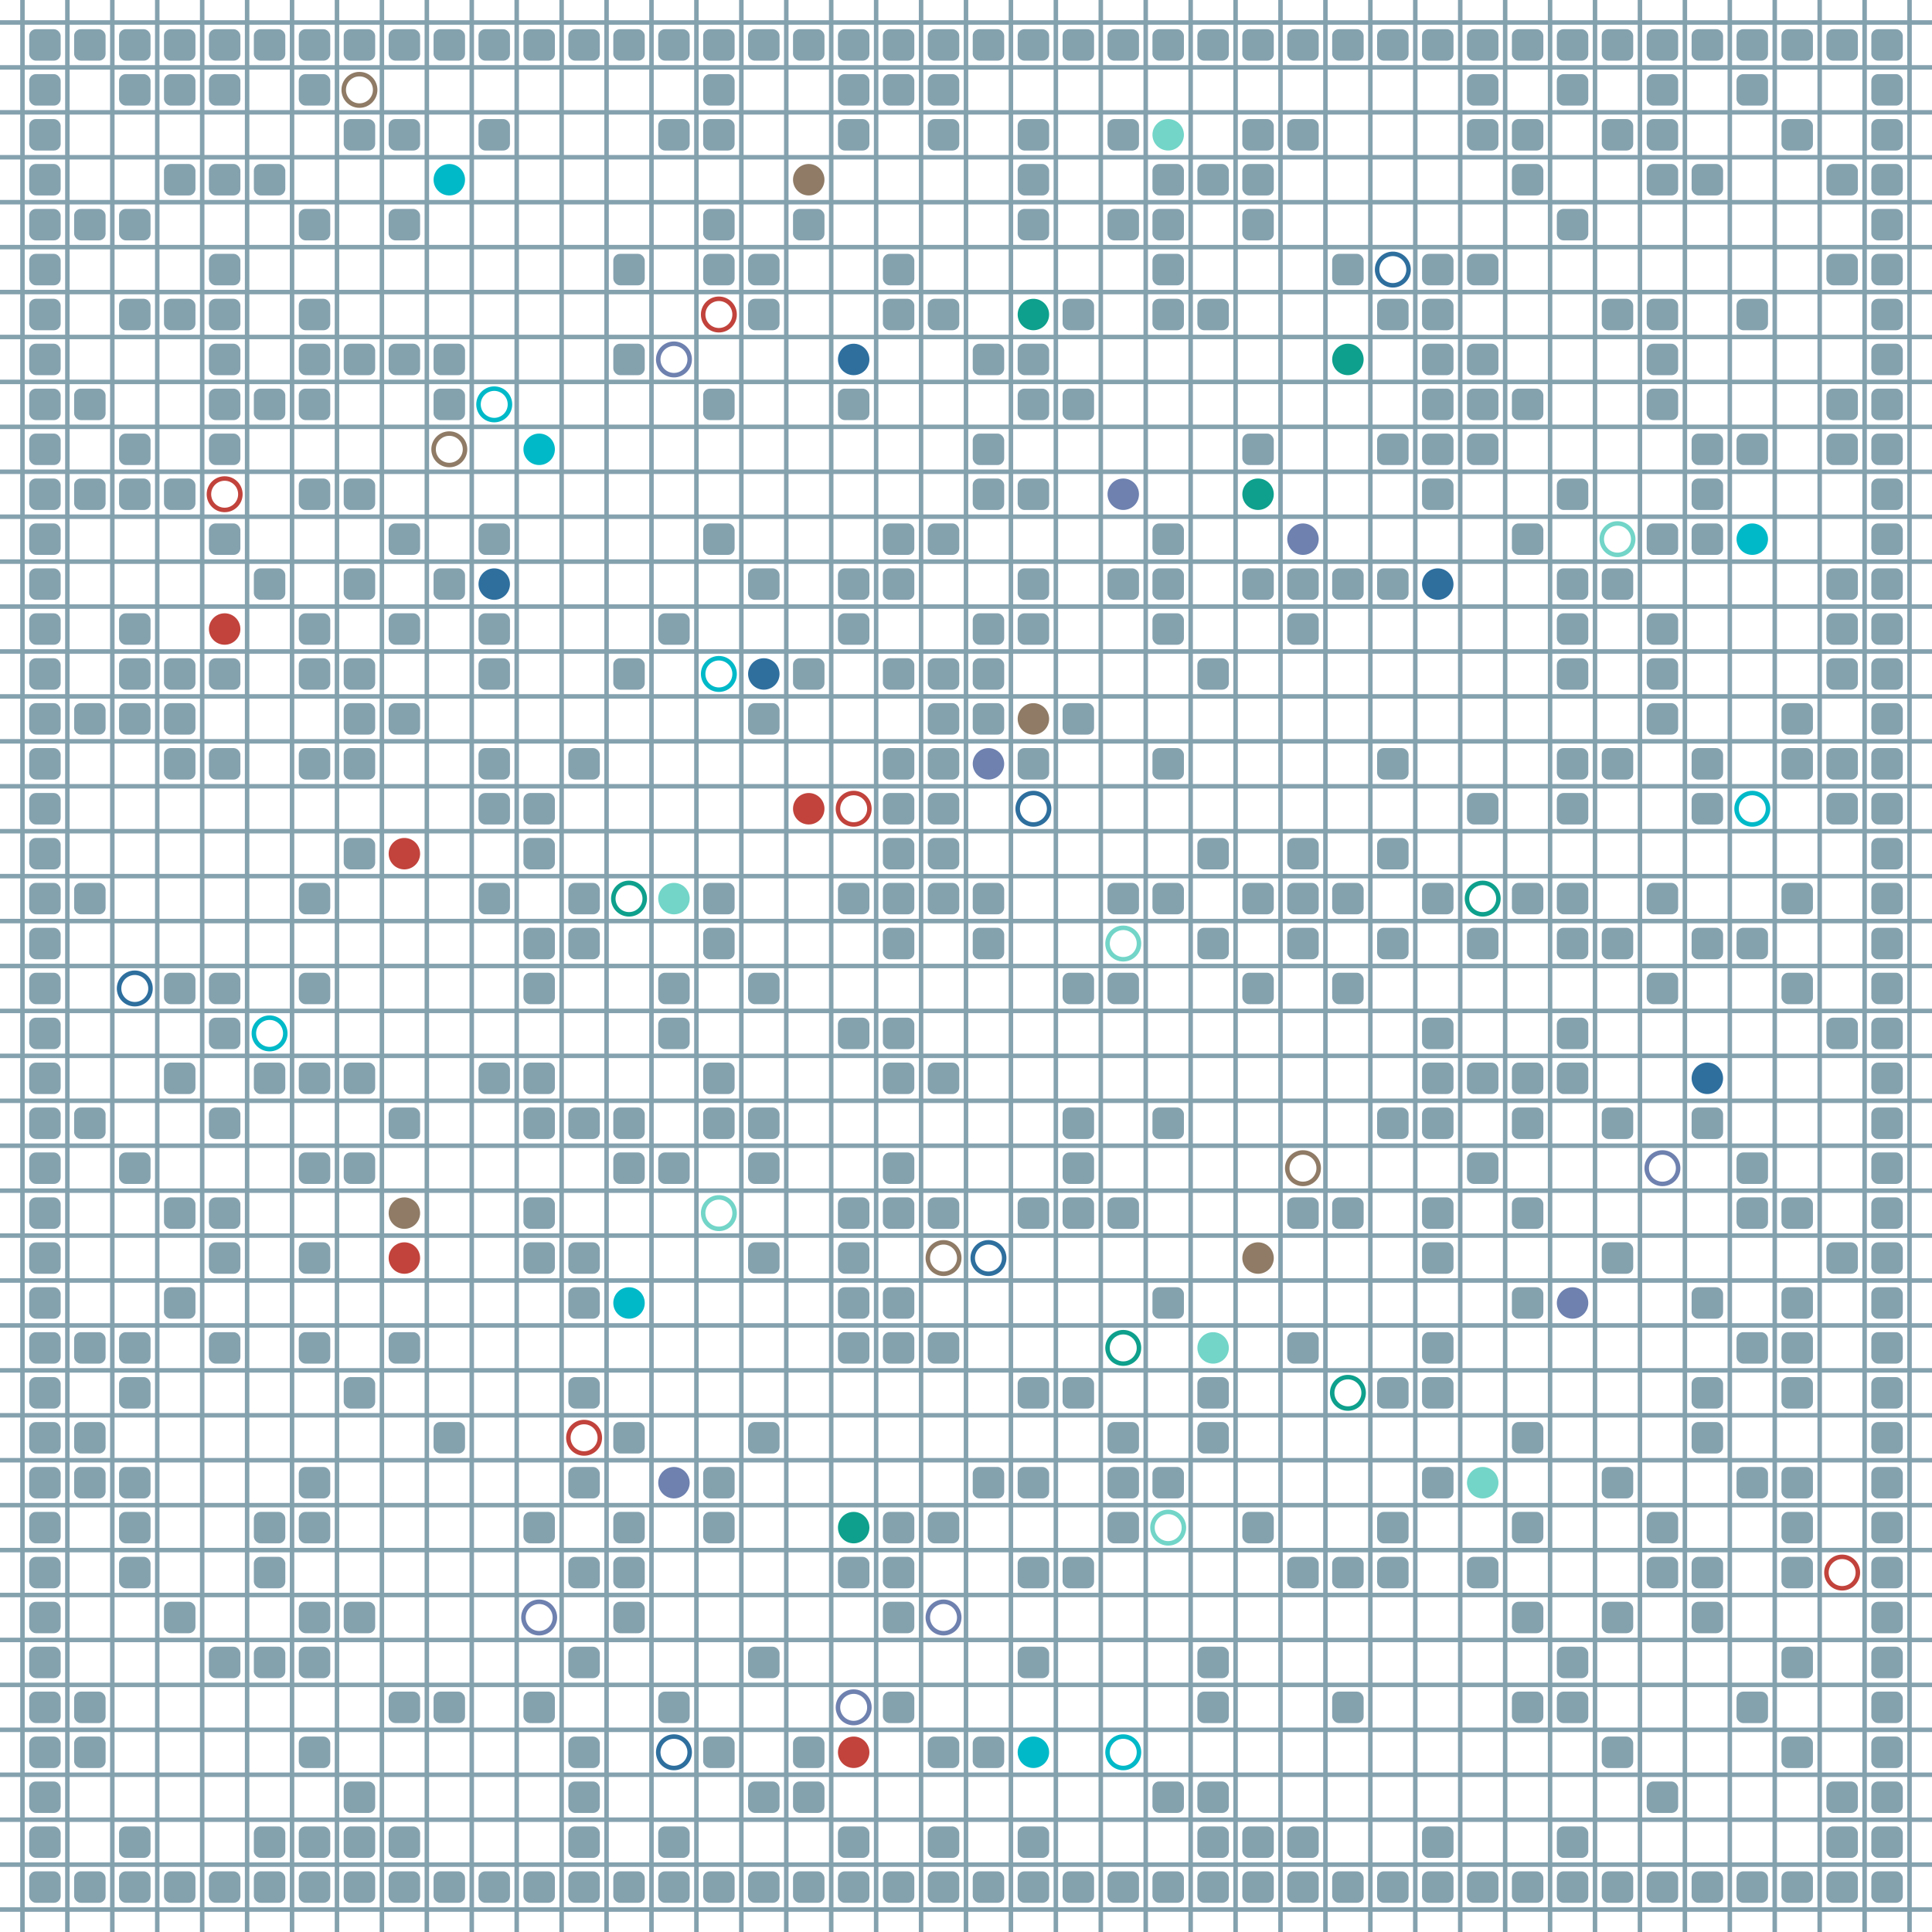 <?xml version="1.0" encoding="UTF-8"?>
        <svg xmlns="http://www.w3.org/2000/svg" xmlns:xlink="http://www.w3.org/1999/xlink"
             width="512" height="512" viewBox="0 -4300 4300 4300">
<defs>

        <rect id="obstacle" width="70" height="70" fill="#84A1AE" rx="15"/>
        <style>
        .line {stroke: #84A1AE; stroke-width: 10;}
        .agent {r: 35;}
        .target {fill: none; stroke-width: 10; r: 35;}
        </style>
        
</defs>

<line class="line" x1="-50.0" x2="-50.0" y1="0" y2="-4300" />
<line class="line" x1="50.0" x2="50.0" y1="0" y2="-4300" />
<line class="line" x1="150.0" x2="150.0" y1="0" y2="-4300" />
<line class="line" x1="250.0" x2="250.0" y1="0" y2="-4300" />
<line class="line" x1="350.0" x2="350.0" y1="0" y2="-4300" />
<line class="line" x1="450.0" x2="450.0" y1="0" y2="-4300" />
<line class="line" x1="550.0" x2="550.0" y1="0" y2="-4300" />
<line class="line" x1="650.0" x2="650.0" y1="0" y2="-4300" />
<line class="line" x1="750.0" x2="750.0" y1="0" y2="-4300" />
<line class="line" x1="850.0" x2="850.0" y1="0" y2="-4300" />
<line class="line" x1="950.0" x2="950.0" y1="0" y2="-4300" />
<line class="line" x1="1050.0" x2="1050.0" y1="0" y2="-4300" />
<line class="line" x1="1150.0" x2="1150.0" y1="0" y2="-4300" />
<line class="line" x1="1250.0" x2="1250.0" y1="0" y2="-4300" />
<line class="line" x1="1350.0" x2="1350.0" y1="0" y2="-4300" />
<line class="line" x1="1450.0" x2="1450.0" y1="0" y2="-4300" />
<line class="line" x1="1550.0" x2="1550.0" y1="0" y2="-4300" />
<line class="line" x1="1650.0" x2="1650.0" y1="0" y2="-4300" />
<line class="line" x1="1750.0" x2="1750.0" y1="0" y2="-4300" />
<line class="line" x1="1850.0" x2="1850.0" y1="0" y2="-4300" />
<line class="line" x1="1950.0" x2="1950.0" y1="0" y2="-4300" />
<line class="line" x1="2050.0" x2="2050.0" y1="0" y2="-4300" />
<line class="line" x1="2150.0" x2="2150.0" y1="0" y2="-4300" />
<line class="line" x1="2250.0" x2="2250.0" y1="0" y2="-4300" />
<line class="line" x1="2350.0" x2="2350.0" y1="0" y2="-4300" />
<line class="line" x1="2450.0" x2="2450.0" y1="0" y2="-4300" />
<line class="line" x1="2550.0" x2="2550.0" y1="0" y2="-4300" />
<line class="line" x1="2650.0" x2="2650.0" y1="0" y2="-4300" />
<line class="line" x1="2750.0" x2="2750.0" y1="0" y2="-4300" />
<line class="line" x1="2850.0" x2="2850.0" y1="0" y2="-4300" />
<line class="line" x1="2950.0" x2="2950.0" y1="0" y2="-4300" />
<line class="line" x1="3050.0" x2="3050.0" y1="0" y2="-4300" />
<line class="line" x1="3150.0" x2="3150.0" y1="0" y2="-4300" />
<line class="line" x1="3250.0" x2="3250.0" y1="0" y2="-4300" />
<line class="line" x1="3350.0" x2="3350.0" y1="0" y2="-4300" />
<line class="line" x1="3450.0" x2="3450.0" y1="0" y2="-4300" />
<line class="line" x1="3550.0" x2="3550.0" y1="0" y2="-4300" />
<line class="line" x1="3650.0" x2="3650.0" y1="0" y2="-4300" />
<line class="line" x1="3750.0" x2="3750.0" y1="0" y2="-4300" />
<line class="line" x1="3850.0" x2="3850.0" y1="0" y2="-4300" />
<line class="line" x1="3950.0" x2="3950.0" y1="0" y2="-4300" />
<line class="line" x1="4050.0" x2="4050.0" y1="0" y2="-4300" />
<line class="line" x1="4150.0" x2="4150.0" y1="0" y2="-4300" />
<line class="line" x1="4250.0" x2="4250.0" y1="0" y2="-4300" />
<line class="line" x1="0" x2="4300" y1="50.0" y2="50.0" />
<line class="line" x1="0" x2="4300" y1="-50.0" y2="-50.0" />
<line class="line" x1="0" x2="4300" y1="-150.0" y2="-150.0" />
<line class="line" x1="0" x2="4300" y1="-250.0" y2="-250.0" />
<line class="line" x1="0" x2="4300" y1="-350.0" y2="-350.0" />
<line class="line" x1="0" x2="4300" y1="-450.0" y2="-450.0" />
<line class="line" x1="0" x2="4300" y1="-550.0" y2="-550.0" />
<line class="line" x1="0" x2="4300" y1="-650.0" y2="-650.0" />
<line class="line" x1="0" x2="4300" y1="-750.0" y2="-750.0" />
<line class="line" x1="0" x2="4300" y1="-850.0" y2="-850.0" />
<line class="line" x1="0" x2="4300" y1="-950.0" y2="-950.0" />
<line class="line" x1="0" x2="4300" y1="-1050.0" y2="-1050.0" />
<line class="line" x1="0" x2="4300" y1="-1150.0" y2="-1150.0" />
<line class="line" x1="0" x2="4300" y1="-1250.0" y2="-1250.0" />
<line class="line" x1="0" x2="4300" y1="-1350.0" y2="-1350.0" />
<line class="line" x1="0" x2="4300" y1="-1450.0" y2="-1450.0" />
<line class="line" x1="0" x2="4300" y1="-1550.0" y2="-1550.0" />
<line class="line" x1="0" x2="4300" y1="-1650.0" y2="-1650.0" />
<line class="line" x1="0" x2="4300" y1="-1750.0" y2="-1750.0" />
<line class="line" x1="0" x2="4300" y1="-1850.0" y2="-1850.0" />
<line class="line" x1="0" x2="4300" y1="-1950.0" y2="-1950.0" />
<line class="line" x1="0" x2="4300" y1="-2050.0" y2="-2050.0" />
<line class="line" x1="0" x2="4300" y1="-2150.0" y2="-2150.0" />
<line class="line" x1="0" x2="4300" y1="-2250.0" y2="-2250.0" />
<line class="line" x1="0" x2="4300" y1="-2350.0" y2="-2350.0" />
<line class="line" x1="0" x2="4300" y1="-2450.0" y2="-2450.0" />
<line class="line" x1="0" x2="4300" y1="-2550.0" y2="-2550.0" />
<line class="line" x1="0" x2="4300" y1="-2650.0" y2="-2650.0" />
<line class="line" x1="0" x2="4300" y1="-2750.0" y2="-2750.0" />
<line class="line" x1="0" x2="4300" y1="-2850.0" y2="-2850.0" />
<line class="line" x1="0" x2="4300" y1="-2950.0" y2="-2950.0" />
<line class="line" x1="0" x2="4300" y1="-3050.0" y2="-3050.0" />
<line class="line" x1="0" x2="4300" y1="-3150.0" y2="-3150.0" />
<line class="line" x1="0" x2="4300" y1="-3250.0" y2="-3250.0" />
<line class="line" x1="0" x2="4300" y1="-3350.0" y2="-3350.0" />
<line class="line" x1="0" x2="4300" y1="-3450.0" y2="-3450.0" />
<line class="line" x1="0" x2="4300" y1="-3550.0" y2="-3550.0" />
<line class="line" x1="0" x2="4300" y1="-3650.0" y2="-3650.0" />
<line class="line" x1="0" x2="4300" y1="-3750.0" y2="-3750.0" />
<line class="line" x1="0" x2="4300" y1="-3850.0" y2="-3850.0" />
<line class="line" x1="0" x2="4300" y1="-3950.0" y2="-3950.0" />
<line class="line" x1="0" x2="4300" y1="-4050.0" y2="-4050.0" />
<line class="line" x1="0" x2="4300" y1="-4150.0" y2="-4150.0" />
<line class="line" x1="0" x2="4300" y1="-4250.0" y2="-4250.0" />
<use href="#obstacle" x="65" y="-135" />
<use href="#obstacle" x="65" y="-235" />
<use href="#obstacle" x="65" y="-335" />
<use href="#obstacle" x="65" y="-435" />
<use href="#obstacle" x="65" y="-535" />
<use href="#obstacle" x="65" y="-635" />
<use href="#obstacle" x="65" y="-735" />
<use href="#obstacle" x="65" y="-835" />
<use href="#obstacle" x="65" y="-935" />
<use href="#obstacle" x="65" y="-1035" />
<use href="#obstacle" x="65" y="-1135" />
<use href="#obstacle" x="65" y="-1235" />
<use href="#obstacle" x="65" y="-1335" />
<use href="#obstacle" x="65" y="-1435" />
<use href="#obstacle" x="65" y="-1535" />
<use href="#obstacle" x="65" y="-1635" />
<use href="#obstacle" x="65" y="-1735" />
<use href="#obstacle" x="65" y="-1835" />
<use href="#obstacle" x="65" y="-1935" />
<use href="#obstacle" x="65" y="-2035" />
<use href="#obstacle" x="65" y="-2135" />
<use href="#obstacle" x="65" y="-2235" />
<use href="#obstacle" x="65" y="-2335" />
<use href="#obstacle" x="65" y="-2435" />
<use href="#obstacle" x="65" y="-2535" />
<use href="#obstacle" x="65" y="-2635" />
<use href="#obstacle" x="65" y="-2735" />
<use href="#obstacle" x="65" y="-2835" />
<use href="#obstacle" x="65" y="-2935" />
<use href="#obstacle" x="65" y="-3035" />
<use href="#obstacle" x="65" y="-3135" />
<use href="#obstacle" x="65" y="-3235" />
<use href="#obstacle" x="65" y="-3335" />
<use href="#obstacle" x="65" y="-3435" />
<use href="#obstacle" x="65" y="-3535" />
<use href="#obstacle" x="65" y="-3635" />
<use href="#obstacle" x="65" y="-3735" />
<use href="#obstacle" x="65" y="-3835" />
<use href="#obstacle" x="65" y="-3935" />
<use href="#obstacle" x="65" y="-4035" />
<use href="#obstacle" x="65" y="-4135" />
<use href="#obstacle" x="65" y="-4235" />
<use href="#obstacle" x="165" y="-135" />
<use href="#obstacle" x="165" y="-435" />
<use href="#obstacle" x="165" y="-535" />
<use href="#obstacle" x="165" y="-1035" />
<use href="#obstacle" x="165" y="-1135" />
<use href="#obstacle" x="165" y="-1335" />
<use href="#obstacle" x="165" y="-1835" />
<use href="#obstacle" x="165" y="-2335" />
<use href="#obstacle" x="165" y="-2735" />
<use href="#obstacle" x="165" y="-3235" />
<use href="#obstacle" x="165" y="-3435" />
<use href="#obstacle" x="165" y="-3835" />
<use href="#obstacle" x="165" y="-4235" />
<use href="#obstacle" x="265" y="-135" />
<use href="#obstacle" x="265" y="-235" />
<use href="#obstacle" x="265" y="-835" />
<use href="#obstacle" x="265" y="-935" />
<use href="#obstacle" x="265" y="-1035" />
<use href="#obstacle" x="265" y="-1235" />
<use href="#obstacle" x="265" y="-1335" />
<use href="#obstacle" x="265" y="-1735" />
<use href="#obstacle" x="265" y="-2735" />
<use href="#obstacle" x="265" y="-2835" />
<use href="#obstacle" x="265" y="-2935" />
<use href="#obstacle" x="265" y="-3235" />
<use href="#obstacle" x="265" y="-3335" />
<use href="#obstacle" x="265" y="-3635" />
<use href="#obstacle" x="265" y="-3835" />
<use href="#obstacle" x="265" y="-4135" />
<use href="#obstacle" x="265" y="-4235" />
<use href="#obstacle" x="365" y="-135" />
<use href="#obstacle" x="365" y="-735" />
<use href="#obstacle" x="365" y="-1435" />
<use href="#obstacle" x="365" y="-1635" />
<use href="#obstacle" x="365" y="-1935" />
<use href="#obstacle" x="365" y="-2135" />
<use href="#obstacle" x="365" y="-2635" />
<use href="#obstacle" x="365" y="-2735" />
<use href="#obstacle" x="365" y="-2835" />
<use href="#obstacle" x="365" y="-3235" />
<use href="#obstacle" x="365" y="-3635" />
<use href="#obstacle" x="365" y="-3935" />
<use href="#obstacle" x="365" y="-4135" />
<use href="#obstacle" x="365" y="-4235" />
<use href="#obstacle" x="465" y="-135" />
<use href="#obstacle" x="465" y="-635" />
<use href="#obstacle" x="465" y="-1335" />
<use href="#obstacle" x="465" y="-1535" />
<use href="#obstacle" x="465" y="-1635" />
<use href="#obstacle" x="465" y="-1835" />
<use href="#obstacle" x="465" y="-2035" />
<use href="#obstacle" x="465" y="-2135" />
<use href="#obstacle" x="465" y="-2635" />
<use href="#obstacle" x="465" y="-2835" />
<use href="#obstacle" x="465" y="-3135" />
<use href="#obstacle" x="465" y="-3335" />
<use href="#obstacle" x="465" y="-3435" />
<use href="#obstacle" x="465" y="-3535" />
<use href="#obstacle" x="465" y="-3635" />
<use href="#obstacle" x="465" y="-3735" />
<use href="#obstacle" x="465" y="-3935" />
<use href="#obstacle" x="465" y="-4135" />
<use href="#obstacle" x="465" y="-4235" />
<use href="#obstacle" x="565" y="-135" />
<use href="#obstacle" x="565" y="-235" />
<use href="#obstacle" x="565" y="-635" />
<use href="#obstacle" x="565" y="-835" />
<use href="#obstacle" x="565" y="-935" />
<use href="#obstacle" x="565" y="-1935" />
<use href="#obstacle" x="565" y="-3035" />
<use href="#obstacle" x="565" y="-3435" />
<use href="#obstacle" x="565" y="-3935" />
<use href="#obstacle" x="565" y="-4235" />
<use href="#obstacle" x="665" y="-135" />
<use href="#obstacle" x="665" y="-235" />
<use href="#obstacle" x="665" y="-435" />
<use href="#obstacle" x="665" y="-635" />
<use href="#obstacle" x="665" y="-735" />
<use href="#obstacle" x="665" y="-935" />
<use href="#obstacle" x="665" y="-1035" />
<use href="#obstacle" x="665" y="-1335" />
<use href="#obstacle" x="665" y="-1535" />
<use href="#obstacle" x="665" y="-1735" />
<use href="#obstacle" x="665" y="-1935" />
<use href="#obstacle" x="665" y="-2135" />
<use href="#obstacle" x="665" y="-2335" />
<use href="#obstacle" x="665" y="-2635" />
<use href="#obstacle" x="665" y="-2835" />
<use href="#obstacle" x="665" y="-2935" />
<use href="#obstacle" x="665" y="-3235" />
<use href="#obstacle" x="665" y="-3435" />
<use href="#obstacle" x="665" y="-3535" />
<use href="#obstacle" x="665" y="-3635" />
<use href="#obstacle" x="665" y="-3835" />
<use href="#obstacle" x="665" y="-4135" />
<use href="#obstacle" x="665" y="-4235" />
<use href="#obstacle" x="765" y="-135" />
<use href="#obstacle" x="765" y="-235" />
<use href="#obstacle" x="765" y="-335" />
<use href="#obstacle" x="765" y="-735" />
<use href="#obstacle" x="765" y="-1235" />
<use href="#obstacle" x="765" y="-1735" />
<use href="#obstacle" x="765" y="-1935" />
<use href="#obstacle" x="765" y="-2435" />
<use href="#obstacle" x="765" y="-2635" />
<use href="#obstacle" x="765" y="-2735" />
<use href="#obstacle" x="765" y="-2835" />
<use href="#obstacle" x="765" y="-3035" />
<use href="#obstacle" x="765" y="-3235" />
<use href="#obstacle" x="765" y="-3535" />
<use href="#obstacle" x="765" y="-4035" />
<use href="#obstacle" x="765" y="-4235" />
<use href="#obstacle" x="865" y="-135" />
<use href="#obstacle" x="865" y="-235" />
<use href="#obstacle" x="865" y="-535" />
<use href="#obstacle" x="865" y="-1335" />
<use href="#obstacle" x="865" y="-1835" />
<use href="#obstacle" x="865" y="-2735" />
<use href="#obstacle" x="865" y="-2935" />
<use href="#obstacle" x="865" y="-3135" />
<use href="#obstacle" x="865" y="-3535" />
<use href="#obstacle" x="865" y="-3835" />
<use href="#obstacle" x="865" y="-4035" />
<use href="#obstacle" x="865" y="-4235" />
<use href="#obstacle" x="965" y="-135" />
<use href="#obstacle" x="965" y="-535" />
<use href="#obstacle" x="965" y="-1135" />
<use href="#obstacle" x="965" y="-3035" />
<use href="#obstacle" x="965" y="-3435" />
<use href="#obstacle" x="965" y="-3535" />
<use href="#obstacle" x="965" y="-4235" />
<use href="#obstacle" x="1065" y="-135" />
<use href="#obstacle" x="1065" y="-1935" />
<use href="#obstacle" x="1065" y="-2335" />
<use href="#obstacle" x="1065" y="-2535" />
<use href="#obstacle" x="1065" y="-2635" />
<use href="#obstacle" x="1065" y="-2835" />
<use href="#obstacle" x="1065" y="-2935" />
<use href="#obstacle" x="1065" y="-3135" />
<use href="#obstacle" x="1065" y="-4035" />
<use href="#obstacle" x="1065" y="-4235" />
<use href="#obstacle" x="1165" y="-135" />
<use href="#obstacle" x="1165" y="-535" />
<use href="#obstacle" x="1165" y="-935" />
<use href="#obstacle" x="1165" y="-1535" />
<use href="#obstacle" x="1165" y="-1635" />
<use href="#obstacle" x="1165" y="-1835" />
<use href="#obstacle" x="1165" y="-1935" />
<use href="#obstacle" x="1165" y="-2135" />
<use href="#obstacle" x="1165" y="-2235" />
<use href="#obstacle" x="1165" y="-2435" />
<use href="#obstacle" x="1165" y="-2535" />
<use href="#obstacle" x="1165" y="-4235" />
<use href="#obstacle" x="1265" y="-135" />
<use href="#obstacle" x="1265" y="-235" />
<use href="#obstacle" x="1265" y="-335" />
<use href="#obstacle" x="1265" y="-435" />
<use href="#obstacle" x="1265" y="-635" />
<use href="#obstacle" x="1265" y="-835" />
<use href="#obstacle" x="1265" y="-1035" />
<use href="#obstacle" x="1265" y="-1235" />
<use href="#obstacle" x="1265" y="-1435" />
<use href="#obstacle" x="1265" y="-1535" />
<use href="#obstacle" x="1265" y="-1835" />
<use href="#obstacle" x="1265" y="-2235" />
<use href="#obstacle" x="1265" y="-2335" />
<use href="#obstacle" x="1265" y="-2635" />
<use href="#obstacle" x="1265" y="-4235" />
<use href="#obstacle" x="1365" y="-135" />
<use href="#obstacle" x="1365" y="-735" />
<use href="#obstacle" x="1365" y="-835" />
<use href="#obstacle" x="1365" y="-935" />
<use href="#obstacle" x="1365" y="-1135" />
<use href="#obstacle" x="1365" y="-1735" />
<use href="#obstacle" x="1365" y="-1835" />
<use href="#obstacle" x="1365" y="-2835" />
<use href="#obstacle" x="1365" y="-3535" />
<use href="#obstacle" x="1365" y="-3735" />
<use href="#obstacle" x="1365" y="-4235" />
<use href="#obstacle" x="1465" y="-135" />
<use href="#obstacle" x="1465" y="-235" />
<use href="#obstacle" x="1465" y="-535" />
<use href="#obstacle" x="1465" y="-1735" />
<use href="#obstacle" x="1465" y="-2035" />
<use href="#obstacle" x="1465" y="-2135" />
<use href="#obstacle" x="1465" y="-2935" />
<use href="#obstacle" x="1465" y="-4035" />
<use href="#obstacle" x="1465" y="-4235" />
<use href="#obstacle" x="1565" y="-135" />
<use href="#obstacle" x="1565" y="-435" />
<use href="#obstacle" x="1565" y="-935" />
<use href="#obstacle" x="1565" y="-1035" />
<use href="#obstacle" x="1565" y="-1835" />
<use href="#obstacle" x="1565" y="-1935" />
<use href="#obstacle" x="1565" y="-2235" />
<use href="#obstacle" x="1565" y="-2335" />
<use href="#obstacle" x="1565" y="-3135" />
<use href="#obstacle" x="1565" y="-3435" />
<use href="#obstacle" x="1565" y="-3735" />
<use href="#obstacle" x="1565" y="-3835" />
<use href="#obstacle" x="1565" y="-4035" />
<use href="#obstacle" x="1565" y="-4135" />
<use href="#obstacle" x="1565" y="-4235" />
<use href="#obstacle" x="1665" y="-135" />
<use href="#obstacle" x="1665" y="-335" />
<use href="#obstacle" x="1665" y="-635" />
<use href="#obstacle" x="1665" y="-1135" />
<use href="#obstacle" x="1665" y="-1535" />
<use href="#obstacle" x="1665" y="-1735" />
<use href="#obstacle" x="1665" y="-1835" />
<use href="#obstacle" x="1665" y="-2135" />
<use href="#obstacle" x="1665" y="-2735" />
<use href="#obstacle" x="1665" y="-3035" />
<use href="#obstacle" x="1665" y="-3635" />
<use href="#obstacle" x="1665" y="-3735" />
<use href="#obstacle" x="1665" y="-4235" />
<use href="#obstacle" x="1765" y="-135" />
<use href="#obstacle" x="1765" y="-335" />
<use href="#obstacle" x="1765" y="-435" />
<use href="#obstacle" x="1765" y="-2835" />
<use href="#obstacle" x="1765" y="-3835" />
<use href="#obstacle" x="1765" y="-4235" />
<use href="#obstacle" x="1865" y="-135" />
<use href="#obstacle" x="1865" y="-235" />
<use href="#obstacle" x="1865" y="-835" />
<use href="#obstacle" x="1865" y="-1335" />
<use href="#obstacle" x="1865" y="-1435" />
<use href="#obstacle" x="1865" y="-1535" />
<use href="#obstacle" x="1865" y="-1635" />
<use href="#obstacle" x="1865" y="-2035" />
<use href="#obstacle" x="1865" y="-2335" />
<use href="#obstacle" x="1865" y="-2935" />
<use href="#obstacle" x="1865" y="-3035" />
<use href="#obstacle" x="1865" y="-3435" />
<use href="#obstacle" x="1865" y="-4035" />
<use href="#obstacle" x="1865" y="-4135" />
<use href="#obstacle" x="1865" y="-4235" />
<use href="#obstacle" x="1965" y="-135" />
<use href="#obstacle" x="1965" y="-535" />
<use href="#obstacle" x="1965" y="-735" />
<use href="#obstacle" x="1965" y="-835" />
<use href="#obstacle" x="1965" y="-935" />
<use href="#obstacle" x="1965" y="-1335" />
<use href="#obstacle" x="1965" y="-1435" />
<use href="#obstacle" x="1965" y="-1635" />
<use href="#obstacle" x="1965" y="-1735" />
<use href="#obstacle" x="1965" y="-1935" />
<use href="#obstacle" x="1965" y="-2035" />
<use href="#obstacle" x="1965" y="-2235" />
<use href="#obstacle" x="1965" y="-2335" />
<use href="#obstacle" x="1965" y="-2435" />
<use href="#obstacle" x="1965" y="-2535" />
<use href="#obstacle" x="1965" y="-2635" />
<use href="#obstacle" x="1965" y="-2835" />
<use href="#obstacle" x="1965" y="-3035" />
<use href="#obstacle" x="1965" y="-3135" />
<use href="#obstacle" x="1965" y="-3635" />
<use href="#obstacle" x="1965" y="-3735" />
<use href="#obstacle" x="1965" y="-4135" />
<use href="#obstacle" x="1965" y="-4235" />
<use href="#obstacle" x="2065" y="-135" />
<use href="#obstacle" x="2065" y="-235" />
<use href="#obstacle" x="2065" y="-435" />
<use href="#obstacle" x="2065" y="-935" />
<use href="#obstacle" x="2065" y="-1335" />
<use href="#obstacle" x="2065" y="-1635" />
<use href="#obstacle" x="2065" y="-1935" />
<use href="#obstacle" x="2065" y="-2335" />
<use href="#obstacle" x="2065" y="-2435" />
<use href="#obstacle" x="2065" y="-2535" />
<use href="#obstacle" x="2065" y="-2635" />
<use href="#obstacle" x="2065" y="-2735" />
<use href="#obstacle" x="2065" y="-2835" />
<use href="#obstacle" x="2065" y="-3135" />
<use href="#obstacle" x="2065" y="-3635" />
<use href="#obstacle" x="2065" y="-4035" />
<use href="#obstacle" x="2065" y="-4135" />
<use href="#obstacle" x="2065" y="-4235" />
<use href="#obstacle" x="2165" y="-135" />
<use href="#obstacle" x="2165" y="-435" />
<use href="#obstacle" x="2165" y="-1035" />
<use href="#obstacle" x="2165" y="-2235" />
<use href="#obstacle" x="2165" y="-2335" />
<use href="#obstacle" x="2165" y="-2735" />
<use href="#obstacle" x="2165" y="-2835" />
<use href="#obstacle" x="2165" y="-2935" />
<use href="#obstacle" x="2165" y="-3235" />
<use href="#obstacle" x="2165" y="-3335" />
<use href="#obstacle" x="2165" y="-3535" />
<use href="#obstacle" x="2165" y="-4235" />
<use href="#obstacle" x="2265" y="-135" />
<use href="#obstacle" x="2265" y="-235" />
<use href="#obstacle" x="2265" y="-635" />
<use href="#obstacle" x="2265" y="-835" />
<use href="#obstacle" x="2265" y="-1035" />
<use href="#obstacle" x="2265" y="-1235" />
<use href="#obstacle" x="2265" y="-1635" />
<use href="#obstacle" x="2265" y="-2635" />
<use href="#obstacle" x="2265" y="-2935" />
<use href="#obstacle" x="2265" y="-3035" />
<use href="#obstacle" x="2265" y="-3235" />
<use href="#obstacle" x="2265" y="-3435" />
<use href="#obstacle" x="2265" y="-3535" />
<use href="#obstacle" x="2265" y="-3835" />
<use href="#obstacle" x="2265" y="-3935" />
<use href="#obstacle" x="2265" y="-4035" />
<use href="#obstacle" x="2265" y="-4235" />
<use href="#obstacle" x="2365" y="-135" />
<use href="#obstacle" x="2365" y="-835" />
<use href="#obstacle" x="2365" y="-1235" />
<use href="#obstacle" x="2365" y="-1635" />
<use href="#obstacle" x="2365" y="-1735" />
<use href="#obstacle" x="2365" y="-1835" />
<use href="#obstacle" x="2365" y="-2135" />
<use href="#obstacle" x="2365" y="-2735" />
<use href="#obstacle" x="2365" y="-3435" />
<use href="#obstacle" x="2365" y="-3635" />
<use href="#obstacle" x="2365" y="-4235" />
<use href="#obstacle" x="2465" y="-135" />
<use href="#obstacle" x="2465" y="-935" />
<use href="#obstacle" x="2465" y="-1035" />
<use href="#obstacle" x="2465" y="-1135" />
<use href="#obstacle" x="2465" y="-1635" />
<use href="#obstacle" x="2465" y="-2135" />
<use href="#obstacle" x="2465" y="-2335" />
<use href="#obstacle" x="2465" y="-3035" />
<use href="#obstacle" x="2465" y="-3835" />
<use href="#obstacle" x="2465" y="-4035" />
<use href="#obstacle" x="2465" y="-4235" />
<use href="#obstacle" x="2565" y="-135" />
<use href="#obstacle" x="2565" y="-335" />
<use href="#obstacle" x="2565" y="-1035" />
<use href="#obstacle" x="2565" y="-1435" />
<use href="#obstacle" x="2565" y="-1835" />
<use href="#obstacle" x="2565" y="-2335" />
<use href="#obstacle" x="2565" y="-2635" />
<use href="#obstacle" x="2565" y="-2935" />
<use href="#obstacle" x="2565" y="-3035" />
<use href="#obstacle" x="2565" y="-3135" />
<use href="#obstacle" x="2565" y="-3635" />
<use href="#obstacle" x="2565" y="-3735" />
<use href="#obstacle" x="2565" y="-3835" />
<use href="#obstacle" x="2565" y="-3935" />
<use href="#obstacle" x="2565" y="-4235" />
<use href="#obstacle" x="2665" y="-135" />
<use href="#obstacle" x="2665" y="-235" />
<use href="#obstacle" x="2665" y="-335" />
<use href="#obstacle" x="2665" y="-535" />
<use href="#obstacle" x="2665" y="-635" />
<use href="#obstacle" x="2665" y="-1135" />
<use href="#obstacle" x="2665" y="-1235" />
<use href="#obstacle" x="2665" y="-2235" />
<use href="#obstacle" x="2665" y="-2435" />
<use href="#obstacle" x="2665" y="-2835" />
<use href="#obstacle" x="2665" y="-3635" />
<use href="#obstacle" x="2665" y="-3935" />
<use href="#obstacle" x="2665" y="-4235" />
<use href="#obstacle" x="2765" y="-135" />
<use href="#obstacle" x="2765" y="-235" />
<use href="#obstacle" x="2765" y="-935" />
<use href="#obstacle" x="2765" y="-2135" />
<use href="#obstacle" x="2765" y="-2335" />
<use href="#obstacle" x="2765" y="-3035" />
<use href="#obstacle" x="2765" y="-3335" />
<use href="#obstacle" x="2765" y="-3835" />
<use href="#obstacle" x="2765" y="-3935" />
<use href="#obstacle" x="2765" y="-4035" />
<use href="#obstacle" x="2765" y="-4235" />
<use href="#obstacle" x="2865" y="-135" />
<use href="#obstacle" x="2865" y="-235" />
<use href="#obstacle" x="2865" y="-835" />
<use href="#obstacle" x="2865" y="-1335" />
<use href="#obstacle" x="2865" y="-1635" />
<use href="#obstacle" x="2865" y="-2235" />
<use href="#obstacle" x="2865" y="-2335" />
<use href="#obstacle" x="2865" y="-2435" />
<use href="#obstacle" x="2865" y="-2935" />
<use href="#obstacle" x="2865" y="-3035" />
<use href="#obstacle" x="2865" y="-4035" />
<use href="#obstacle" x="2865" y="-4235" />
<use href="#obstacle" x="2965" y="-135" />
<use href="#obstacle" x="2965" y="-535" />
<use href="#obstacle" x="2965" y="-835" />
<use href="#obstacle" x="2965" y="-1635" />
<use href="#obstacle" x="2965" y="-2135" />
<use href="#obstacle" x="2965" y="-2335" />
<use href="#obstacle" x="2965" y="-3035" />
<use href="#obstacle" x="2965" y="-3735" />
<use href="#obstacle" x="2965" y="-4235" />
<use href="#obstacle" x="3065" y="-135" />
<use href="#obstacle" x="3065" y="-835" />
<use href="#obstacle" x="3065" y="-935" />
<use href="#obstacle" x="3065" y="-1235" />
<use href="#obstacle" x="3065" y="-1835" />
<use href="#obstacle" x="3065" y="-2235" />
<use href="#obstacle" x="3065" y="-2435" />
<use href="#obstacle" x="3065" y="-2635" />
<use href="#obstacle" x="3065" y="-3035" />
<use href="#obstacle" x="3065" y="-3335" />
<use href="#obstacle" x="3065" y="-3635" />
<use href="#obstacle" x="3065" y="-4235" />
<use href="#obstacle" x="3165" y="-135" />
<use href="#obstacle" x="3165" y="-235" />
<use href="#obstacle" x="3165" y="-1035" />
<use href="#obstacle" x="3165" y="-1235" />
<use href="#obstacle" x="3165" y="-1335" />
<use href="#obstacle" x="3165" y="-1535" />
<use href="#obstacle" x="3165" y="-1635" />
<use href="#obstacle" x="3165" y="-1835" />
<use href="#obstacle" x="3165" y="-1935" />
<use href="#obstacle" x="3165" y="-2035" />
<use href="#obstacle" x="3165" y="-2335" />
<use href="#obstacle" x="3165" y="-3235" />
<use href="#obstacle" x="3165" y="-3335" />
<use href="#obstacle" x="3165" y="-3435" />
<use href="#obstacle" x="3165" y="-3535" />
<use href="#obstacle" x="3165" y="-3635" />
<use href="#obstacle" x="3165" y="-3735" />
<use href="#obstacle" x="3165" y="-4235" />
<use href="#obstacle" x="3265" y="-135" />
<use href="#obstacle" x="3265" y="-835" />
<use href="#obstacle" x="3265" y="-1735" />
<use href="#obstacle" x="3265" y="-1935" />
<use href="#obstacle" x="3265" y="-2235" />
<use href="#obstacle" x="3265" y="-2535" />
<use href="#obstacle" x="3265" y="-3335" />
<use href="#obstacle" x="3265" y="-3435" />
<use href="#obstacle" x="3265" y="-3535" />
<use href="#obstacle" x="3265" y="-3735" />
<use href="#obstacle" x="3265" y="-4035" />
<use href="#obstacle" x="3265" y="-4135" />
<use href="#obstacle" x="3265" y="-4235" />
<use href="#obstacle" x="3365" y="-135" />
<use href="#obstacle" x="3365" y="-535" />
<use href="#obstacle" x="3365" y="-735" />
<use href="#obstacle" x="3365" y="-935" />
<use href="#obstacle" x="3365" y="-1135" />
<use href="#obstacle" x="3365" y="-1435" />
<use href="#obstacle" x="3365" y="-1635" />
<use href="#obstacle" x="3365" y="-1835" />
<use href="#obstacle" x="3365" y="-1935" />
<use href="#obstacle" x="3365" y="-2335" />
<use href="#obstacle" x="3365" y="-3135" />
<use href="#obstacle" x="3365" y="-3435" />
<use href="#obstacle" x="3365" y="-3935" />
<use href="#obstacle" x="3365" y="-4035" />
<use href="#obstacle" x="3365" y="-4235" />
<use href="#obstacle" x="3465" y="-135" />
<use href="#obstacle" x="3465" y="-235" />
<use href="#obstacle" x="3465" y="-535" />
<use href="#obstacle" x="3465" y="-635" />
<use href="#obstacle" x="3465" y="-1935" />
<use href="#obstacle" x="3465" y="-2035" />
<use href="#obstacle" x="3465" y="-2235" />
<use href="#obstacle" x="3465" y="-2335" />
<use href="#obstacle" x="3465" y="-2535" />
<use href="#obstacle" x="3465" y="-2635" />
<use href="#obstacle" x="3465" y="-2835" />
<use href="#obstacle" x="3465" y="-2935" />
<use href="#obstacle" x="3465" y="-3035" />
<use href="#obstacle" x="3465" y="-3235" />
<use href="#obstacle" x="3465" y="-3835" />
<use href="#obstacle" x="3465" y="-4135" />
<use href="#obstacle" x="3465" y="-4235" />
<use href="#obstacle" x="3565" y="-135" />
<use href="#obstacle" x="3565" y="-435" />
<use href="#obstacle" x="3565" y="-735" />
<use href="#obstacle" x="3565" y="-1035" />
<use href="#obstacle" x="3565" y="-1535" />
<use href="#obstacle" x="3565" y="-1835" />
<use href="#obstacle" x="3565" y="-2235" />
<use href="#obstacle" x="3565" y="-2635" />
<use href="#obstacle" x="3565" y="-3035" />
<use href="#obstacle" x="3565" y="-3635" />
<use href="#obstacle" x="3565" y="-4035" />
<use href="#obstacle" x="3565" y="-4235" />
<use href="#obstacle" x="3665" y="-135" />
<use href="#obstacle" x="3665" y="-335" />
<use href="#obstacle" x="3665" y="-835" />
<use href="#obstacle" x="3665" y="-935" />
<use href="#obstacle" x="3665" y="-2135" />
<use href="#obstacle" x="3665" y="-2335" />
<use href="#obstacle" x="3665" y="-2735" />
<use href="#obstacle" x="3665" y="-2835" />
<use href="#obstacle" x="3665" y="-2935" />
<use href="#obstacle" x="3665" y="-3135" />
<use href="#obstacle" x="3665" y="-3435" />
<use href="#obstacle" x="3665" y="-3535" />
<use href="#obstacle" x="3665" y="-3635" />
<use href="#obstacle" x="3665" y="-3935" />
<use href="#obstacle" x="3665" y="-4035" />
<use href="#obstacle" x="3665" y="-4135" />
<use href="#obstacle" x="3665" y="-4235" />
<use href="#obstacle" x="3765" y="-135" />
<use href="#obstacle" x="3765" y="-735" />
<use href="#obstacle" x="3765" y="-835" />
<use href="#obstacle" x="3765" y="-1135" />
<use href="#obstacle" x="3765" y="-1235" />
<use href="#obstacle" x="3765" y="-1435" />
<use href="#obstacle" x="3765" y="-1835" />
<use href="#obstacle" x="3765" y="-2235" />
<use href="#obstacle" x="3765" y="-2535" />
<use href="#obstacle" x="3765" y="-2635" />
<use href="#obstacle" x="3765" y="-3135" />
<use href="#obstacle" x="3765" y="-3235" />
<use href="#obstacle" x="3765" y="-3335" />
<use href="#obstacle" x="3765" y="-3935" />
<use href="#obstacle" x="3765" y="-4235" />
<use href="#obstacle" x="3865" y="-135" />
<use href="#obstacle" x="3865" y="-535" />
<use href="#obstacle" x="3865" y="-1035" />
<use href="#obstacle" x="3865" y="-1335" />
<use href="#obstacle" x="3865" y="-1635" />
<use href="#obstacle" x="3865" y="-1735" />
<use href="#obstacle" x="3865" y="-2235" />
<use href="#obstacle" x="3865" y="-3335" />
<use href="#obstacle" x="3865" y="-3635" />
<use href="#obstacle" x="3865" y="-4135" />
<use href="#obstacle" x="3865" y="-4235" />
<use href="#obstacle" x="3965" y="-135" />
<use href="#obstacle" x="3965" y="-435" />
<use href="#obstacle" x="3965" y="-635" />
<use href="#obstacle" x="3965" y="-835" />
<use href="#obstacle" x="3965" y="-935" />
<use href="#obstacle" x="3965" y="-1035" />
<use href="#obstacle" x="3965" y="-1235" />
<use href="#obstacle" x="3965" y="-1335" />
<use href="#obstacle" x="3965" y="-1435" />
<use href="#obstacle" x="3965" y="-1635" />
<use href="#obstacle" x="3965" y="-2135" />
<use href="#obstacle" x="3965" y="-2335" />
<use href="#obstacle" x="3965" y="-2635" />
<use href="#obstacle" x="3965" y="-2735" />
<use href="#obstacle" x="3965" y="-4035" />
<use href="#obstacle" x="3965" y="-4235" />
<use href="#obstacle" x="4065" y="-135" />
<use href="#obstacle" x="4065" y="-235" />
<use href="#obstacle" x="4065" y="-335" />
<use href="#obstacle" x="4065" y="-1535" />
<use href="#obstacle" x="4065" y="-2035" />
<use href="#obstacle" x="4065" y="-2535" />
<use href="#obstacle" x="4065" y="-2635" />
<use href="#obstacle" x="4065" y="-2835" />
<use href="#obstacle" x="4065" y="-2935" />
<use href="#obstacle" x="4065" y="-3035" />
<use href="#obstacle" x="4065" y="-3335" />
<use href="#obstacle" x="4065" y="-3435" />
<use href="#obstacle" x="4065" y="-3735" />
<use href="#obstacle" x="4065" y="-3935" />
<use href="#obstacle" x="4065" y="-4235" />
<use href="#obstacle" x="4165" y="-135" />
<use href="#obstacle" x="4165" y="-235" />
<use href="#obstacle" x="4165" y="-335" />
<use href="#obstacle" x="4165" y="-435" />
<use href="#obstacle" x="4165" y="-535" />
<use href="#obstacle" x="4165" y="-635" />
<use href="#obstacle" x="4165" y="-735" />
<use href="#obstacle" x="4165" y="-835" />
<use href="#obstacle" x="4165" y="-935" />
<use href="#obstacle" x="4165" y="-1035" />
<use href="#obstacle" x="4165" y="-1135" />
<use href="#obstacle" x="4165" y="-1235" />
<use href="#obstacle" x="4165" y="-1335" />
<use href="#obstacle" x="4165" y="-1435" />
<use href="#obstacle" x="4165" y="-1535" />
<use href="#obstacle" x="4165" y="-1635" />
<use href="#obstacle" x="4165" y="-1735" />
<use href="#obstacle" x="4165" y="-1835" />
<use href="#obstacle" x="4165" y="-1935" />
<use href="#obstacle" x="4165" y="-2035" />
<use href="#obstacle" x="4165" y="-2135" />
<use href="#obstacle" x="4165" y="-2235" />
<use href="#obstacle" x="4165" y="-2335" />
<use href="#obstacle" x="4165" y="-2435" />
<use href="#obstacle" x="4165" y="-2535" />
<use href="#obstacle" x="4165" y="-2635" />
<use href="#obstacle" x="4165" y="-2735" />
<use href="#obstacle" x="4165" y="-2835" />
<use href="#obstacle" x="4165" y="-2935" />
<use href="#obstacle" x="4165" y="-3035" />
<use href="#obstacle" x="4165" y="-3135" />
<use href="#obstacle" x="4165" y="-3235" />
<use href="#obstacle" x="4165" y="-3335" />
<use href="#obstacle" x="4165" y="-3435" />
<use href="#obstacle" x="4165" y="-3535" />
<use href="#obstacle" x="4165" y="-3635" />
<use href="#obstacle" x="4165" y="-3735" />
<use href="#obstacle" x="4165" y="-3835" />
<use href="#obstacle" x="4165" y="-3935" />
<use href="#obstacle" x="4165" y="-4035" />
<use href="#obstacle" x="4165" y="-4135" />
<use href="#obstacle" x="4165" y="-4235" />
<circle class="agent" cx="500" cy="-2900" fill="#c1433c" r="35"> <animate attributeName="cy" dur="16.0s" keyTimes="0.0;0.015;0.031;0.046;0.062;0.077;0.092;0.138;0.154;0.169;0.185;0.215;0.231;0.246;0.262;0.277;0.292;0.323;0.338;0.4;0.415;1.0" repeatCount="indefinite" values="-2900;-2900;-2900;-2800;-2700;-2600;-2500;-2500;-2600;-2600;-2700;-2700;-2800;-2900;-3000;-3100;-3200;-3200;-3300;-3300;-3200;-3200"/>
<animate attributeName="cx" dur="16.0s" keyTimes="0.0;0.015;0.031;0.092;0.108;0.123;0.138;0.154;0.169;0.185;0.2;0.215;0.292;0.308;0.323;0.338;0.354;0.369;0.385;0.4;0.415;0.431;1.0" repeatCount="indefinite" values="500;500;600;600;700;800;900;900;1000;1000;1100;1200;1200;1100;1000;1000;900;800;700;600;600;500;500"/>
<animate attributeName="visibility" dur="16.0s" keyTimes="0.0;0.015;1.0" repeatCount="indefinite" values="visible;visible;visible"/> </circle>
<circle class="agent" cx="1700" cy="-2800" fill="#2e6f9e" r="35"> <animate attributeName="cy" dur="16.0s" keyTimes="0.0;0.015;0.031;0.046;0.062;0.077;0.092;0.123;0.138;0.154;0.185;0.2;0.246;0.262;0.277;0.292;0.308;0.323;0.338;0.369;0.385;0.4;0.415;0.477;0.492;0.538;0.554;0.569;0.585;0.6;1.0" repeatCount="indefinite" values="-2800;-2800;-2800;-2700;-2600;-2500;-2400;-2400;-2300;-2200;-2200;-2100;-2100;-2000;-1900;-1800;-1700;-1600;-1500;-1500;-1400;-1500;-1400;-1400;-1300;-1300;-1400;-1300;-1400;-1500;-1500"/>
<animate attributeName="cx" dur="16.0s" keyTimes="0.0;0.015;0.031;0.092;0.108;0.123;0.154;0.169;0.2;0.215;0.231;0.246;0.431;0.446;0.462;0.477;1.0" repeatCount="indefinite" values="1700;1700;1600;1600;1700;1800;1800;1900;1900;2000;2100;2200;2200;2300;2300;2200;2200"/>
<animate attributeName="visibility" dur="16.0s" keyTimes="0.0;0.015;1.0" repeatCount="indefinite" values="visible;visible;visible"/> </circle>
<circle class="agent" cx="2500" cy="-3200" fill="#6e81af" r="35"> <animate attributeName="cy" dur="16.0s" keyTimes="0.0;0.015;0.031;0.046;0.062;0.077;0.092;0.108;0.123;0.138;0.154;0.169;0.185;0.2;0.215;0.231;0.246;0.262;0.277;0.292;0.308;0.323;0.338;0.354;0.369;0.415;0.431;0.492;0.508;0.523;0.6;0.615;0.631;0.662;0.677;0.692;0.723;0.738;0.754;1.0" repeatCount="indefinite" values="-3200;-3200;-3200;-3100;-3000;-2900;-2900;-2800;-2800;-2700;-2700;-2600;-2500;-2500;-2400;-2400;-2300;-2200;-2100;-2100;-2000;-1900;-1800;-1700;-1600;-1600;-1500;-1500;-1400;-1300;-1300;-1200;-1100;-1100;-1000;-900;-900;-800;-700;-700"/>
<animate attributeName="cx" dur="16.0s" keyTimes="0.0;0.015;0.031;0.077;0.092;0.108;0.123;0.138;0.154;0.185;0.2;0.215;0.231;0.277;0.292;0.431;0.446;0.462;0.477;0.492;0.538;0.554;0.569;0.585;0.6;0.631;0.646;0.662;0.692;0.708;0.723;0.754;0.769;1.0" repeatCount="indefinite" values="2500;2500;2400;2400;2500;2500;2600;2600;2500;2500;2400;2400;2300;2300;2200;2200;2300;2200;2200;2300;2300;2400;2300;2300;2200;2200;2300;2400;2400;2300;2200;2200;2100;2100"/>
<animate attributeName="visibility" dur="16.0s" keyTimes="0.0;0.015;1.0" repeatCount="indefinite" values="visible;visible;visible"/> </circle>
<circle class="agent" cx="2300" cy="-400" fill="#00b9c8" r="35"> <animate attributeName="cy" dur="16.0s" keyTimes="0.0;0.015;1.0" repeatCount="indefinite" values="-400;-400;-400"/>
<animate attributeName="cx" dur="16.0s" keyTimes="0.0;0.015;0.031;0.046;1.0" repeatCount="indefinite" values="2300;2300;2400;2500;2500"/>
<animate attributeName="visibility" dur="16.0s" keyTimes="0.0;0.015;1.0" repeatCount="indefinite" values="visible;visible;visible"/> </circle>
<circle class="agent" cx="2600" cy="-4000" fill="#72D5C8" r="35"> <animate attributeName="cy" dur="16.0s" keyTimes="0.0;0.015;0.031;0.092;0.108;0.123;0.169;0.185;0.2;0.215;0.231;0.246;0.262;0.277;0.292;0.308;0.323;0.338;1.0" repeatCount="indefinite" values="-4000;-4000;-4100;-4100;-4000;-3900;-3900;-3800;-3800;-3700;-3600;-3500;-3500;-3400;-3400;-3300;-3200;-3100;-3100"/>
<animate attributeName="cx" dur="16.0s" keyTimes="0.0;0.015;0.031;0.046;0.062;0.077;0.092;0.123;0.138;0.154;0.169;0.185;0.2;0.246;0.262;0.277;0.292;1.0" repeatCount="indefinite" values="2600;2600;2600;2700;2800;2900;3000;3000;3100;3200;3300;3300;3400;3400;3500;3500;3600;3600"/>
<animate attributeName="visibility" dur="16.0s" keyTimes="0.0;0.015;1.0" repeatCount="indefinite" values="visible;visible;visible"/> </circle>
<circle class="agent" cx="2800" cy="-3200" fill="#0ea08c" r="35"> <animate attributeName="cy" dur="16.0s" keyTimes="0.0;0.015;0.031;0.046;0.062;0.077;0.092;0.108;0.123;0.138;0.154;0.169;0.185;0.2;0.246;0.262;0.277;0.292;0.308;0.323;0.338;0.354;0.369;0.446;0.462;0.477;0.492;0.508;0.569;0.585;1.0" repeatCount="indefinite" values="-3200;-3200;-3200;-3100;-3000;-2900;-2900;-2800;-2700;-2700;-2600;-2500;-2500;-2400;-2400;-2300;-2200;-2200;-2100;-2000;-1900;-1800;-1700;-1700;-1600;-1600;-1500;-1400;-1400;-1300;-1300"/>
<animate attributeName="cx" dur="16.0s" keyTimes="0.0;0.015;0.031;0.077;0.092;0.123;0.138;0.169;0.185;0.2;0.215;0.231;0.246;0.277;0.292;0.369;0.385;0.4;0.415;0.431;0.446;0.523;0.538;0.554;0.569;1.0" repeatCount="indefinite" values="2800;2800;2700;2700;2800;2800;2700;2700;2600;2600;2500;2500;2400;2400;2300;2300;2200;2100;2200;2100;2200;2200;2300;2400;2500;2500"/>
<animate attributeName="visibility" dur="16.0s" keyTimes="0.0;0.015;1.0" repeatCount="indefinite" values="visible;visible;visible"/> </circle>
<circle class="agent" cx="2300" cy="-2700" fill="#8F7B66" r="35"> <animate attributeName="cy" dur="16.0s" keyTimes="0.0;0.015;0.031;0.077;0.092;0.108;0.123;0.138;0.154;0.169;0.185;0.2;0.215;0.231;0.246;0.262;0.277;0.354;0.369;0.385;1.0" repeatCount="indefinite" values="-2700;-2700;-2800;-2800;-2700;-2700;-2600;-2600;-2500;-2400;-2300;-2200;-2200;-2100;-2000;-2000;-1900;-1900;-1800;-1700;-1700"/>
<animate attributeName="cx" dur="16.0s" keyTimes="0.0;0.015;0.031;0.046;0.062;0.077;0.092;0.108;0.123;0.138;0.2;0.215;0.246;0.262;0.292;0.308;0.323;0.338;0.354;0.385;0.4;1.0" repeatCount="indefinite" values="2300;2300;2300;2400;2500;2600;2600;2500;2500;2400;2400;2300;2300;2400;2400;2500;2600;2700;2800;2800;2900;2900"/>
<animate attributeName="visibility" dur="16.0s" keyTimes="0.0;0.015;1.0" repeatCount="indefinite" values="visible;visible;visible"/> </circle>
<circle class="agent" cx="1900" cy="-400" fill="#c1433c" r="35"> <animate attributeName="cy" dur="16.0s" keyTimes="0.0;0.015;0.031;0.046;0.062;0.077;0.092;0.108;0.123;0.138;0.154;0.169;0.185;0.2;0.215;0.231;0.246;0.262;0.277;0.446;0.462;0.523;0.538;0.554;0.569;0.585;0.6;0.615;0.631;0.646;0.662;0.677;0.692;0.708;0.723;0.754;0.769;0.785;0.8;0.815;0.831;0.846;0.862;0.923;0.938;0.954;0.969;0.985;1.0" repeatCount="indefinite" values="-400;-400;-500;-500;-600;-700;-800;-900;-1000;-1100;-1200;-1300;-1400;-1500;-1500;-1600;-1700;-1800;-1900;-1900;-1800;-1800;-1900;-1900;-2000;-2100;-2200;-2300;-2300;-2400;-2400;-2500;-2500;-2600;-2700;-2700;-2800;-2900;-3000;-3100;-3100;-3200;-3300;-3300;-3400;-3500;-3500;-3600;-3600"/>
<animate attributeName="cx" dur="16.0s" keyTimes="0.0;0.015;0.031;0.046;0.308;0.323;0.338;0.369;0.385;0.4;0.415;0.431;0.492;0.508;0.615;0.631;0.646;0.662;0.677;0.692;0.723;0.738;0.754;0.862;0.877;0.892;0.908;0.923;0.954;0.969;1.0" repeatCount="indefinite" values="1900;1900;1900;1800;1800;1900;1800;1800;1900;1800;1800;1900;1900;1800;1800;1700;1700;1600;1600;1500;1500;1400;1300;1300;1400;1500;1600;1700;1700;1600;1600"/>
<animate attributeName="visibility" dur="16.0s" keyTimes="0.0;0.015;1.0" repeatCount="indefinite" values="visible;visible;visible"/> </circle>
<circle class="agent" cx="3800" cy="-1900" fill="#2e6f9e" r="35"> <animate attributeName="cy" dur="16.0s" keyTimes="0.0;0.015;0.046;0.062;0.077;0.154;0.169;0.262;0.277;0.292;0.323;0.338;0.354;0.385;0.4;0.446;0.462;0.477;0.492;0.508;0.523;0.538;0.554;0.569;0.585;0.6;1.0" repeatCount="indefinite" values="-1900;-1900;-1900;-2000;-2100;-2100;-2000;-2000;-1900;-1800;-1800;-1900;-2000;-2000;-2100;-2100;-2000;-2000;-1900;-2000;-2000;-2100;-2200;-2300;-2400;-2500;-2500"/>
<animate attributeName="cx" dur="16.0s" keyTimes="0.0;0.015;0.031;0.046;0.077;0.092;0.108;0.123;0.138;0.154;0.169;0.185;0.2;0.215;0.231;0.246;0.262;0.354;0.369;0.385;0.4;0.415;0.431;1.0" repeatCount="indefinite" values="3800;3800;3700;3600;3600;3500;3400;3300;3200;3100;3100;3000;2900;2800;2700;2600;2500;2500;2400;2300;2300;2200;2300;2300"/>
<animate attributeName="visibility" dur="16.0s" keyTimes="0.0;0.015;1.0" repeatCount="indefinite" values="visible;visible;visible"/> </circle>
<circle class="agent" cx="1500" cy="-1000" fill="#6e81af" r="35"> <animate attributeName="cy" dur="16.0s" keyTimes="0.0;0.015;0.031;0.046;0.062;0.077;0.092;0.138;0.154;0.169;0.2;0.215;0.231;0.246;0.308;0.323;0.492;0.508;0.523;0.538;0.554;0.569;0.585;0.6;0.615;0.631;0.662;0.677;0.692;0.738;0.754;0.769;0.785;0.8;0.815;0.831;0.846;0.862;0.877;1.0" repeatCount="indefinite" values="-1000;-1000;-1100;-1100;-1200;-1300;-1400;-1400;-1500;-1600;-1600;-1700;-1800;-1900;-1900;-2000;-2000;-2100;-2200;-2300;-2400;-2400;-2500;-2500;-2600;-2700;-2700;-2600;-2700;-2700;-2800;-2900;-3000;-3000;-3100;-3200;-3300;-3400;-3500;-3500"/>
<animate attributeName="cx" dur="16.0s" keyTimes="0.0;0.015;0.031;0.046;0.092;0.108;0.123;0.138;0.246;0.262;0.446;0.462;0.554;0.569;0.585;0.6;0.631;0.646;0.662;0.785;0.8;1.0" repeatCount="indefinite" values="1500;1500;1500;1600;1600;1700;1700;1800;1800;1700;1700;1800;1800;1700;1700;1600;1600;1500;1600;1600;1500;1500"/>
<animate attributeName="visibility" dur="16.0s" keyTimes="0.0;0.015;1.0" repeatCount="indefinite" values="visible;visible;visible"/> </circle>
<circle class="agent" cx="3900" cy="-3100" fill="#00b9c8" r="35"> <animate attributeName="cy" dur="16.0s" keyTimes="0.0;0.015;0.031;0.046;0.062;0.077;0.092;0.108;1.0" repeatCount="indefinite" values="-3100;-3100;-3000;-2900;-2800;-2700;-2600;-2500;-2500"/>
<animate attributeName="cx" dur="16.0s" keyTimes="0.0;0.015;1.0" repeatCount="indefinite" values="3900;3900;3900"/>
<animate attributeName="visibility" dur="16.0s" keyTimes="0.0;0.015;1.0" repeatCount="indefinite" values="visible;visible;visible"/> </circle>
<circle class="agent" cx="1500" cy="-2300" fill="#72D5C8" r="35"> <animate attributeName="cy" dur="16.0s" keyTimes="0.0;0.015;0.031;0.077;0.092;0.108;0.123;0.138;0.154;0.169;0.185;0.2;0.277;0.292;1.0" repeatCount="indefinite" values="-2300;-2300;-2400;-2400;-2300;-2200;-2100;-2000;-1900;-1800;-1800;-1700;-1700;-1600;-1600"/>
<animate attributeName="cx" dur="16.0s" keyTimes="0.0;0.015;0.031;0.046;0.062;0.077;0.169;0.185;0.262;0.277;0.292;0.308;0.323;1.0" repeatCount="indefinite" values="1500;1500;1500;1600;1700;1800;1800;1900;1900;1800;1800;1700;1600;1600"/>
<animate attributeName="visibility" dur="16.0s" keyTimes="0.0;0.015;1.0" repeatCount="indefinite" values="visible;visible;visible"/> </circle>
<circle class="agent" cx="2300" cy="-3600" fill="#0ea08c" r="35"> <animate attributeName="cy" dur="16.0s" keyTimes="0.0;0.015;0.031;0.062;0.077;0.092;0.169;0.185;0.2;0.215;0.231;0.246;0.262;0.277;0.292;0.308;0.323;0.338;0.354;0.369;0.385;0.4;1.0" repeatCount="indefinite" values="-3600;-3600;-3700;-3700;-3600;-3500;-3500;-3400;-3300;-3200;-3200;-3100;-3100;-3000;-2900;-2800;-2700;-2600;-2500;-2400;-2400;-2300;-2300"/>
<animate attributeName="cx" dur="16.0s" keyTimes="0.0;0.015;0.031;0.046;0.062;0.092;0.108;0.123;0.138;0.154;0.169;0.215;0.231;0.246;0.262;0.369;0.385;1.0" repeatCount="indefinite" values="2300;2300;2300;2400;2500;2500;2600;2700;2800;2900;3000;3000;3100;3100;3200;3200;3300;3300"/>
<animate attributeName="visibility" dur="16.0s" keyTimes="0.0;0.015;1.0" repeatCount="indefinite" values="visible;visible;visible"/> </circle>
<circle class="agent" cx="2800" cy="-1500" fill="#8F7B66" r="35"> <animate attributeName="cy" dur="16.0s" keyTimes="0.0;0.015;1.0" repeatCount="indefinite" values="-1500;-1500;-1500"/>
<animate attributeName="cx" dur="16.0s" keyTimes="0.0;0.015;0.031;0.046;0.062;0.077;0.092;0.108;0.123;1.0" repeatCount="indefinite" values="2800;2800;2700;2600;2500;2400;2300;2200;2100;2100"/>
<animate attributeName="visibility" dur="16.0s" keyTimes="0.0;0.015;1.0" repeatCount="indefinite" values="visible;visible;visible"/> </circle>
<circle class="agent" cx="900" cy="-1500" fill="#c1433c" r="35"> <animate attributeName="cy" dur="16.0s" keyTimes="0.0;0.015;0.031;0.077;0.092;0.138;0.154;0.262;0.277;0.354;0.369;0.462;0.477;0.492;0.554;0.569;0.585;0.6;0.615;0.631;0.646;0.662;0.692;0.708;1.0" repeatCount="indefinite" values="-1500;-1500;-1400;-1400;-1300;-1300;-1200;-1200;-1300;-1300;-1400;-1400;-1300;-1200;-1200;-1100;-1000;-1000;-900;-900;-800;-700;-700;-800;-800"/>
<animate attributeName="cx" dur="16.0s" keyTimes="0.0;0.015;0.031;0.046;0.062;0.077;0.092;0.108;0.123;0.138;0.154;0.169;0.185;0.2;0.215;0.231;0.246;0.262;0.277;0.292;0.308;0.323;0.338;0.354;0.369;0.385;0.4;0.415;0.431;0.446;0.462;0.492;0.508;0.523;0.538;0.554;0.585;0.6;0.615;0.631;0.662;0.677;0.692;1.0" repeatCount="indefinite" values="900;900;900;1000;1100;1200;1200;1300;1400;1500;1500;1600;1700;1800;1900;2000;2100;2200;2200;2300;2400;2500;2600;2700;2700;2800;2900;3000;3100;3200;3300;3300;3400;3500;3600;3700;3700;3800;3800;3900;3900;4000;4100;4100"/>
<animate attributeName="visibility" dur="16.0s" keyTimes="0.0;0.015;1.0" repeatCount="indefinite" values="visible;visible;visible"/> </circle>
<circle class="agent" cx="1100" cy="-3000" fill="#2e6f9e" r="35"> <animate attributeName="cy" dur="16.0s" keyTimes="0.0;0.015;0.031;0.046;0.062;0.077;0.092;0.108;0.123;0.169;0.185;0.2;0.215;0.323;0.338;0.354;0.477;0.492;0.508;0.523;0.538;0.554;1.0" repeatCount="indefinite" values="-3000;-3000;-3000;-3100;-3200;-3300;-3400;-3500;-3600;-3600;-3700;-3800;-3900;-3900;-4000;-4100;-4100;-4000;-3900;-3800;-3800;-3700;-3700"/>
<animate attributeName="cx" dur="16.0s" keyTimes="0.0;0.015;0.031;0.123;0.138;0.154;0.169;0.215;0.231;0.246;0.262;0.277;0.292;0.308;0.323;0.354;0.369;0.385;0.4;0.415;0.431;0.446;0.462;0.477;0.523;0.538;1.0" repeatCount="indefinite" values="1100;1100;1200;1200;1300;1400;1500;1500;1600;1700;1800;1900;2000;2100;2200;2200;2300;2400;2500;2600;2700;2800;2900;3000;3000;3100;3100"/>
<animate attributeName="visibility" dur="16.0s" keyTimes="0.0;0.015;1.0" repeatCount="indefinite" values="visible;visible;visible"/> </circle>
<circle class="agent" cx="3500" cy="-1400" fill="#6e81af" r="35"> <animate attributeName="cy" dur="16.0s" keyTimes="0.0;0.015;0.031;0.046;0.062;1.0" repeatCount="indefinite" values="-1400;-1400;-1500;-1600;-1700;-1700"/>
<animate attributeName="cx" dur="16.0s" keyTimes="0.0;0.015;0.062;0.077;0.092;1.0" repeatCount="indefinite" values="3500;3500;3500;3600;3700;3700"/>
<animate attributeName="visibility" dur="16.0s" keyTimes="0.0;0.015;1.0" repeatCount="indefinite" values="visible;visible;visible"/> </circle>
<circle class="agent" cx="1000" cy="-3900" fill="#00b9c8" r="35"> <animate attributeName="cy" dur="16.0s" keyTimes="0.0;0.015;0.031;0.046;0.062;0.077;0.092;0.154;0.169;0.185;0.2;0.231;0.246;0.262;0.277;0.292;0.308;1.0" repeatCount="indefinite" values="-3900;-3900;-3800;-3700;-3700;-3600;-3500;-3500;-3400;-3300;-3200;-3200;-3100;-3000;-3000;-2900;-2800;-2800"/>
<animate attributeName="cx" dur="16.0s" keyTimes="0.0;0.015;0.046;0.062;0.123;0.138;0.154;0.2;0.215;0.231;0.262;0.277;0.723;0.738;0.769;0.785;1.0" repeatCount="indefinite" values="1000;1000;1000;1100;1100;1200;1300;1300;1400;1500;1500;1600;1600;1500;1500;1600;1600"/>
<animate attributeName="visibility" dur="16.0s" keyTimes="0.0;0.015;1.0" repeatCount="indefinite" values="visible;visible;visible"/> </circle>
<circle class="agent" cx="3300" cy="-1000" fill="#72D5C8" r="35"> <animate attributeName="cy" dur="16.0s" keyTimes="0.0;0.015;0.031;0.092;0.108;0.138;0.154;1.0" repeatCount="indefinite" values="-1000;-1000;-1100;-1100;-1000;-1000;-900;-900"/>
<animate attributeName="cx" dur="16.0s" keyTimes="0.0;0.015;0.031;0.046;0.062;0.077;0.092;0.108;0.123;0.138;0.154;0.169;1.0" repeatCount="indefinite" values="3300;3300;3300;3200;3100;3000;2900;2900;2800;2700;2700;2600;2600"/>
<animate attributeName="visibility" dur="16.0s" keyTimes="0.0;0.015;1.0" repeatCount="indefinite" values="visible;visible;visible"/> </circle>
<circle class="agent" cx="1900" cy="-900" fill="#0ea08c" r="35"> <animate attributeName="cy" dur="16.0s" keyTimes="0.0;0.015;0.031;0.046;0.062;0.077;0.092;0.108;0.123;0.138;0.154;0.185;0.2;0.215;0.292;0.308;0.477;0.492;0.508;0.523;0.538;0.554;0.569;0.585;0.6;0.615;0.662;0.677;1.0" repeatCount="indefinite" values="-900;-900;-1000;-1000;-1100;-1200;-1300;-1400;-1500;-1600;-1700;-1700;-1800;-1900;-1900;-1800;-1800;-1900;-1900;-2000;-2000;-2100;-2200;-2200;-2300;-2400;-2400;-2300;-2300"/>
<animate attributeName="cx" dur="16.0s" keyTimes="0.0;0.015;0.031;0.046;0.215;0.231;0.323;0.338;0.354;0.369;0.385;0.4;0.415;0.431;0.446;0.569;0.585;0.615;0.631;0.646;0.662;1.0" repeatCount="indefinite" values="1900;1900;1900;1800;1800;1900;1900;1800;1800;1900;1900;1800;1900;1900;1800;1800;1700;1700;1600;1500;1400;1400"/>
<animate attributeName="visibility" dur="16.0s" keyTimes="0.0;0.015;1.0" repeatCount="indefinite" values="visible;visible;visible"/> </circle>
<circle class="agent" cx="900" cy="-1600" fill="#8F7B66" r="35"> <animate attributeName="cy" dur="16.0s" keyTimes="0.0;0.015;0.031;0.046;0.062;0.077;0.092;0.123;0.138;0.154;0.169;0.185;0.2;0.215;0.231;0.246;0.277;0.292;0.308;0.323;0.338;0.354;0.385;0.4;1.0" repeatCount="indefinite" values="-1600;-1600;-1600;-1700;-1800;-1900;-2000;-2000;-2100;-2200;-2300;-2400;-2500;-2600;-2600;-2700;-2700;-2800;-2900;-3000;-3100;-3200;-3200;-3300;-3300"/>
<animate attributeName="cx" dur="16.0s" keyTimes="0.0;0.015;0.031;0.092;0.108;0.215;0.231;0.246;0.262;0.277;0.354;0.369;0.385;1.0" repeatCount="indefinite" values="900;900;1000;1000;900;900;1000;1000;1100;1200;1200;1100;1000;1000"/>
<animate attributeName="visibility" dur="16.0s" keyTimes="0.0;0.015;1.0" repeatCount="indefinite" values="visible;visible;visible"/> </circle>
<circle class="agent" cx="1800" cy="-2500" fill="#c1433c" r="35"> <animate attributeName="cy" dur="16.0s" keyTimes="0.0;0.015;1.0" repeatCount="indefinite" values="-2500;-2500;-2500"/>
<animate attributeName="cx" dur="16.0s" keyTimes="0.0;0.015;0.031;1.0" repeatCount="indefinite" values="1800;1800;1900;1900"/>
<animate attributeName="visibility" dur="16.0s" keyTimes="0.0;0.015;1.0" repeatCount="indefinite" values="visible;visible;visible"/> </circle>
<circle class="agent" cx="3200" cy="-3000" fill="#2e6f9e" r="35"> <animate attributeName="cy" dur="16.0s" keyTimes="0.0;0.015;0.031;0.046;0.077;0.092;0.123;0.138;0.154;0.169;0.262;0.277;0.292;0.308;0.323;0.338;0.369;0.385;0.4;0.431;0.446;0.462;0.477;0.492;0.554;0.569;0.585;0.6;0.615;0.708;0.723;0.738;0.815;0.831;1.0" repeatCount="indefinite" values="-3000;-3000;-2900;-2800;-2800;-2700;-2700;-2600;-2600;-2500;-2500;-2400;-2300;-2300;-2200;-2100;-2100;-2200;-2100;-2100;-2200;-2200;-2300;-2400;-2400;-2300;-2200;-2100;-2000;-2000;-2100;-2200;-2200;-2100;-2100"/>
<animate attributeName="cx" dur="16.0s" keyTimes="0.0;0.015;0.046;0.062;0.077;0.092;0.108;0.138;0.154;0.185;0.2;0.215;0.231;0.246;0.262;0.338;0.354;0.369;0.4;0.415;0.431;0.446;0.462;0.492;0.508;0.523;0.538;0.554;0.615;0.631;0.646;0.662;0.677;0.692;0.708;0.738;0.754;0.769;0.785;0.8;0.815;1.0" repeatCount="indefinite" values="3200;3200;3200;3100;3000;3000;2900;2900;2800;2800;2700;2600;2500;2400;2300;2300;2200;2100;2100;2000;1900;1900;1800;1800;1700;1600;1500;1400;1400;1300;1200;1100;1000;900;800;800;700;600;500;400;300;300"/>
<animate attributeName="visibility" dur="16.0s" keyTimes="0.0;0.015;1.0" repeatCount="indefinite" values="visible;visible;visible"/> </circle>
<circle class="agent" cx="2200" cy="-2600" fill="#6e81af" r="35"> <animate attributeName="cy" dur="16.0s" keyTimes="0.0;0.015;0.031;0.046;0.062;0.077;0.092;0.108;0.185;0.2;0.431;0.446;0.508;0.523;0.538;0.554;0.569;0.585;0.6;0.646;0.662;0.708;0.723;0.738;0.754;0.769;0.785;0.8;0.815;1.0" repeatCount="indefinite" values="-2600;-2600;-2500;-2400;-2400;-2300;-2200;-2100;-2100;-2000;-2000;-1900;-1900;-1800;-1700;-1700;-1600;-1500;-1400;-1400;-1300;-1300;-1200;-1100;-1100;-1000;-900;-800;-700;-700"/>
<animate attributeName="cx" dur="16.0s" keyTimes="0.0;0.015;0.046;0.062;0.108;0.123;0.138;0.154;0.169;0.185;0.462;0.477;0.538;0.554;0.6;0.615;0.631;0.646;0.662;0.677;0.692;0.708;0.738;0.754;0.815;0.831;1.0" repeatCount="indefinite" values="2200;2200;2200;2300;2300;2200;2100;2000;1900;1800;1800;1900;1900;1800;1800;1700;1600;1500;1500;1400;1300;1200;1200;1100;1100;1200;1200"/>
<animate attributeName="visibility" dur="16.0s" keyTimes="0.0;0.015;1.0" repeatCount="indefinite" values="visible;visible;visible"/> </circle>
<circle class="agent" cx="1200" cy="-3300" fill="#00b9c8" r="35"> <animate attributeName="cy" dur="16.0s" keyTimes="0.0;0.015;0.031;0.046;1.0" repeatCount="indefinite" values="-3300;-3300;-3300;-3400;-3400"/>
<animate attributeName="cx" dur="16.0s" keyTimes="0.0;0.015;0.031;1.0" repeatCount="indefinite" values="1200;1200;1100;1100"/>
<animate attributeName="visibility" dur="16.0s" keyTimes="0.0;0.015;1.0" repeatCount="indefinite" values="visible;visible;visible"/> </circle>
<circle class="agent" cx="2700" cy="-1300" fill="#72D5C8" r="35"> <animate attributeName="cy" dur="16.0s" keyTimes="0.0;0.015;0.031;0.046;0.062;0.077;0.092;0.108;0.123;0.138;0.154;0.169;0.185;0.2;1.0" repeatCount="indefinite" values="-1300;-1300;-1400;-1400;-1500;-1600;-1700;-1700;-1800;-1900;-1900;-2000;-2100;-2200;-2200"/>
<animate attributeName="cx" dur="16.0s" keyTimes="0.0;0.015;0.031;0.046;0.092;0.108;0.138;0.154;0.2;0.215;1.0" repeatCount="indefinite" values="2700;2700;2700;2800;2800;2700;2700;2600;2600;2500;2500"/>
<animate attributeName="visibility" dur="16.0s" keyTimes="0.0;0.015;1.0" repeatCount="indefinite" values="visible;visible;visible"/> </circle>
<circle class="agent" cx="3000" cy="-3500" fill="#0ea08c" r="35"> <animate attributeName="cy" dur="16.0s" keyTimes="0.0;0.015;0.062;0.077;0.092;0.138;0.154;0.169;0.185;0.2;0.215;0.231;0.246;0.262;0.277;0.292;0.323;0.338;0.354;0.369;0.462;0.477;0.523;0.538;0.631;0.646;0.662;0.677;0.692;0.708;0.723;0.738;0.754;1.0" repeatCount="indefinite" values="-3500;-3500;-3500;-3400;-3300;-3300;-3200;-3100;-3000;-2900;-2900;-2800;-2700;-2600;-2500;-2400;-2400;-2300;-2300;-2200;-2200;-2100;-2100;-2000;-2000;-1900;-1800;-1700;-1600;-1500;-1400;-1300;-1200;-1200"/>
<animate attributeName="cx" dur="16.0s" keyTimes="0.0;0.015;0.031;0.046;0.062;0.092;0.108;0.123;0.138;0.2;0.215;0.308;0.323;0.369;0.385;0.508;0.523;0.538;0.554;0.569;0.585;0.6;0.615;0.631;0.754;0.769;0.785;1.0" repeatCount="indefinite" values="3000;3000;2900;2800;2700;2700;2600;2500;2400;2400;2500;2500;2400;2400;2300;2300;2200;2200;2300;2400;2500;2600;2700;2800;2800;2900;3000;3000"/>
<animate attributeName="visibility" dur="16.0s" keyTimes="0.0;0.015;1.0" repeatCount="indefinite" values="visible;visible;visible"/> </circle>
<circle class="agent" cx="1800" cy="-3900" fill="#8F7B66" r="35"> <animate attributeName="cy" dur="16.0s" keyTimes="0.0;0.015;0.138;0.154;0.169;1.0" repeatCount="indefinite" values="-3900;-3900;-3900;-4000;-4100;-4100"/>
<animate attributeName="cx" dur="16.0s" keyTimes="0.0;0.015;0.031;0.046;0.062;0.077;0.092;0.108;0.123;0.138;0.169;0.185;0.2;1.0" repeatCount="indefinite" values="1800;1800;1700;1600;1500;1400;1300;1200;1100;1000;1000;900;800;800"/>
<animate attributeName="visibility" dur="16.0s" keyTimes="0.0;0.015;1.0" repeatCount="indefinite" values="visible;visible;visible"/> </circle>
<circle class="agent" cx="900" cy="-2400" fill="#c1433c" r="35"> <animate attributeName="cy" dur="16.0s" keyTimes="0.0;0.015;0.031;0.046;0.062;0.077;0.123;0.138;0.154;0.169;0.185;0.2;0.215;0.231;0.246;0.262;0.277;0.292;0.308;1.0" repeatCount="indefinite" values="-2400;-2400;-2400;-2300;-2200;-2100;-2100;-2000;-1900;-1900;-1800;-1800;-1700;-1600;-1500;-1400;-1300;-1200;-1100;-1100"/>
<animate attributeName="cx" dur="16.0s" keyTimes="0.0;0.015;0.031;0.092;0.108;0.123;0.185;0.2;0.308;0.323;0.338;1.0" repeatCount="indefinite" values="900;900;1000;1000;900;1000;1000;1100;1100;1200;1300;1300"/>
<animate attributeName="visibility" dur="16.0s" keyTimes="0.0;0.015;1.0" repeatCount="indefinite" values="visible;visible;visible"/> </circle>
<circle class="agent" cx="1900" cy="-3500" fill="#2e6f9e" r="35"> <animate attributeName="cy" dur="16.0s" keyTimes="0.0;0.015;0.031;0.046;0.062;0.077;0.092;0.108;0.123;0.154;0.169;0.185;0.2;0.215;0.231;0.246;0.262;0.277;0.292;0.308;0.523;0.538;0.569;0.585;0.6;0.646;0.662;0.677;0.692;0.708;0.723;0.738;0.754;0.769;0.785;0.8;0.815;0.846;0.862;0.877;0.908;0.923;0.938;1.0" repeatCount="indefinite" values="-3500;-3500;-3500;-3400;-3300;-3200;-3100;-3000;-2900;-2900;-2800;-2700;-2600;-2500;-2500;-2400;-2400;-2300;-2200;-2100;-2100;-2000;-2000;-1900;-1800;-1800;-1700;-1700;-1600;-1500;-1400;-1300;-1200;-1100;-1000;-900;-800;-800;-700;-600;-600;-500;-400;-400"/>
<animate attributeName="cx" dur="16.0s" keyTimes="0.0;0.015;0.031;0.123;0.138;0.154;0.215;0.231;0.246;0.262;0.308;0.323;0.338;0.354;0.369;0.385;0.4;0.415;0.477;0.492;0.508;0.523;0.554;0.569;0.6;0.615;0.631;0.646;0.662;0.677;0.815;0.831;0.846;0.877;0.892;0.908;0.938;0.954;1.0" repeatCount="indefinite" values="1900;1900;1800;1800;1700;1600;1600;1700;1700;1800;1800;1900;2000;1900;2000;2000;1900;1800;1800;1900;2000;2100;2100;2200;2200;2100;2000;1900;1900;1800;1800;1700;1600;1600;1500;1400;1400;1500;1500"/>
<animate attributeName="visibility" dur="16.0s" keyTimes="0.0;0.015;1.0" repeatCount="indefinite" values="visible;visible;visible"/> </circle>
<circle class="agent" cx="2900" cy="-3100" fill="#6e81af" r="35"> <animate attributeName="cy" dur="16.0s" keyTimes="0.0;0.015;0.046;0.062;0.123;0.138;0.154;0.169;0.185;0.2;0.215;0.231;0.262;0.277;0.292;0.323;0.338;0.354;0.369;0.385;0.4;0.415;0.431;0.462;0.477;0.492;0.508;0.523;0.569;0.585;0.615;0.631;0.646;0.662;0.677;0.692;0.708;0.738;0.754;0.769;0.785;0.8;0.815;1.0" repeatCount="indefinite" values="-3100;-3100;-3100;-3200;-3200;-3100;-3000;-2900;-2900;-2800;-2700;-2600;-2600;-2500;-2400;-2400;-2300;-2200;-2100;-2100;-2000;-1900;-1800;-1800;-1700;-1700;-1600;-1500;-1500;-1400;-1400;-1300;-1200;-1200;-1100;-1100;-1000;-1000;-900;-800;-700;-600;-500;-500"/>
<animate attributeName="cx" dur="16.0s" keyTimes="0.0;0.015;0.031;0.062;0.077;0.092;0.108;0.123;0.169;0.185;0.231;0.246;0.292;0.308;0.369;0.385;0.446;0.462;0.477;0.492;0.554;0.569;0.6;0.615;0.646;0.662;0.677;0.692;0.708;0.723;0.738;0.815;0.831;1.0" repeatCount="indefinite" values="2900;2900;2800;2800;2700;2600;2500;2400;2400;2500;2500;2400;2400;2300;2300;2200;2200;2100;2100;2200;2200;2300;2300;2200;2200;2100;2100;2000;2000;1900;1800;1800;1900;1900"/>
<animate attributeName="visibility" dur="16.0s" keyTimes="0.0;0.015;1.0" repeatCount="indefinite" values="visible;visible;visible"/> </circle>
<circle class="agent" cx="1400" cy="-1400" fill="#00b9c8" r="35"> <animate attributeName="cy" dur="16.0s" keyTimes="0.0;0.015;0.031;0.046;0.062;0.077;0.123;0.138;0.154;0.169;0.2;0.215;0.231;0.246;0.262;1.0" repeatCount="indefinite" values="-1400;-1400;-1500;-1600;-1600;-1700;-1700;-1800;-1800;-1700;-1700;-1800;-1900;-1900;-2000;-2000"/>
<animate attributeName="cx" dur="16.0s" keyTimes="0.0;0.015;0.046;0.062;0.077;0.092;0.108;0.123;0.231;0.246;0.262;0.277;0.292;0.308;1.0" repeatCount="indefinite" values="1400;1400;1400;1300;1300;1200;1100;1000;1000;900;900;800;700;600;600"/>
<animate attributeName="visibility" dur="16.0s" keyTimes="0.0;0.015;1.0" repeatCount="indefinite" values="visible;visible;visible"/> </circle>
<circle class="target" cx="500" cy="-3200" r="35" stroke="#c1433c"> <animate attributeName="visibility" dur="16.0s" keyTimes="0.0;0.015;1.0" repeatCount="indefinite" values="visible;visible;visible"/> </circle>
<circle class="target" cx="2200" cy="-1500" r="35" stroke="#2e6f9e"> <animate attributeName="visibility" dur="16.0s" keyTimes="0.0;0.015;1.0" repeatCount="indefinite" values="visible;visible;visible"/> </circle>
<circle class="target" cx="2100" cy="-700" r="35" stroke="#6e81af"> <animate attributeName="visibility" dur="16.0s" keyTimes="0.0;0.015;1.0" repeatCount="indefinite" values="visible;visible;visible"/> </circle>
<circle class="target" cx="2500" cy="-400" r="35" stroke="#00b9c8"> <animate attributeName="visibility" dur="16.0s" keyTimes="0.0;0.015;1.0" repeatCount="indefinite" values="visible;visible;visible"/> </circle>
<circle class="target" cx="3600" cy="-3100" r="35" stroke="#72D5C8"> <animate attributeName="visibility" dur="16.0s" keyTimes="0.0;0.015;1.0" repeatCount="indefinite" values="visible;visible;visible"/> </circle>
<circle class="target" cx="2500" cy="-1300" r="35" stroke="#0ea08c"> <animate attributeName="visibility" dur="16.0s" keyTimes="0.0;0.015;1.0" repeatCount="indefinite" values="visible;visible;visible"/> </circle>
<circle class="target" cx="2900" cy="-1700" r="35" stroke="#8F7B66"> <animate attributeName="visibility" dur="16.0s" keyTimes="0.0;0.015;1.0" repeatCount="indefinite" values="visible;visible;visible"/> </circle>
<circle class="target" cx="1600" cy="-3600" r="35" stroke="#c1433c"> <animate attributeName="visibility" dur="16.0s" keyTimes="0.0;0.015;1.0" repeatCount="indefinite" values="visible;visible;visible"/> </circle>
<circle class="target" cx="2300" cy="-2500" r="35" stroke="#2e6f9e"> <animate attributeName="visibility" dur="16.0s" keyTimes="0.0;0.015;1.0" repeatCount="indefinite" values="visible;visible;visible"/> </circle>
<circle class="target" cx="1500" cy="-3500" r="35" stroke="#6e81af"> <animate attributeName="visibility" dur="16.0s" keyTimes="0.0;0.015;1.0" repeatCount="indefinite" values="visible;visible;visible"/> </circle>
<circle class="target" cx="3900" cy="-2500" r="35" stroke="#00b9c8"> <animate attributeName="visibility" dur="16.0s" keyTimes="0.0;0.015;1.0" repeatCount="indefinite" values="visible;visible;visible"/> </circle>
<circle class="target" cx="1600" cy="-1600" r="35" stroke="#72D5C8"> <animate attributeName="visibility" dur="16.0s" keyTimes="0.0;0.015;1.0" repeatCount="indefinite" values="visible;visible;visible"/> </circle>
<circle class="target" cx="3300" cy="-2300" r="35" stroke="#0ea08c"> <animate attributeName="visibility" dur="16.0s" keyTimes="0.0;0.015;1.0" repeatCount="indefinite" values="visible;visible;visible"/> </circle>
<circle class="target" cx="2100" cy="-1500" r="35" stroke="#8F7B66"> <animate attributeName="visibility" dur="16.0s" keyTimes="0.0;0.015;1.0" repeatCount="indefinite" values="visible;visible;visible"/> </circle>
<circle class="target" cx="4100" cy="-800" r="35" stroke="#c1433c"> <animate attributeName="visibility" dur="16.0s" keyTimes="0.0;0.015;1.0" repeatCount="indefinite" values="visible;visible;visible"/> </circle>
<circle class="target" cx="3100" cy="-3700" r="35" stroke="#2e6f9e"> <animate attributeName="visibility" dur="16.0s" keyTimes="0.0;0.015;1.0" repeatCount="indefinite" values="visible;visible;visible"/> </circle>
<circle class="target" cx="3700" cy="-1700" r="35" stroke="#6e81af"> <animate attributeName="visibility" dur="16.0s" keyTimes="0.0;0.015;1.0" repeatCount="indefinite" values="visible;visible;visible"/> </circle>
<circle class="target" cx="1600" cy="-2800" r="35" stroke="#00b9c8"> <animate attributeName="visibility" dur="16.0s" keyTimes="0.0;0.015;1.0" repeatCount="indefinite" values="visible;visible;visible"/> </circle>
<circle class="target" cx="2600" cy="-900" r="35" stroke="#72D5C8"> <animate attributeName="visibility" dur="16.0s" keyTimes="0.0;0.015;1.0" repeatCount="indefinite" values="visible;visible;visible"/> </circle>
<circle class="target" cx="1400" cy="-2300" r="35" stroke="#0ea08c"> <animate attributeName="visibility" dur="16.0s" keyTimes="0.0;0.015;1.0" repeatCount="indefinite" values="visible;visible;visible"/> </circle>
<circle class="target" cx="1000" cy="-3300" r="35" stroke="#8F7B66"> <animate attributeName="visibility" dur="16.0s" keyTimes="0.0;0.015;1.0" repeatCount="indefinite" values="visible;visible;visible"/> </circle>
<circle class="target" cx="1900" cy="-2500" r="35" stroke="#c1433c"> <animate attributeName="visibility" dur="16.0s" keyTimes="0.0;0.015;1.0" repeatCount="indefinite" values="visible;visible;visible"/> </circle>
<circle class="target" cx="300" cy="-2100" r="35" stroke="#2e6f9e"> <animate attributeName="visibility" dur="16.0s" keyTimes="0.0;0.015;1.0" repeatCount="indefinite" values="visible;visible;visible"/> </circle>
<circle class="target" cx="1200" cy="-700" r="35" stroke="#6e81af"> <animate attributeName="visibility" dur="16.0s" keyTimes="0.0;0.015;1.0" repeatCount="indefinite" values="visible;visible;visible"/> </circle>
<circle class="target" cx="1100" cy="-3400" r="35" stroke="#00b9c8"> <animate attributeName="visibility" dur="16.0s" keyTimes="0.0;0.015;1.0" repeatCount="indefinite" values="visible;visible;visible"/> </circle>
<circle class="target" cx="2500" cy="-2200" r="35" stroke="#72D5C8"> <animate attributeName="visibility" dur="16.0s" keyTimes="0.0;0.015;1.0" repeatCount="indefinite" values="visible;visible;visible"/> </circle>
<circle class="target" cx="3000" cy="-1200" r="35" stroke="#0ea08c"> <animate attributeName="visibility" dur="16.0s" keyTimes="0.0;0.015;1.0" repeatCount="indefinite" values="visible;visible;visible"/> </circle>
<circle class="target" cx="800" cy="-4100" r="35" stroke="#8F7B66"> <animate attributeName="visibility" dur="16.0s" keyTimes="0.0;0.015;1.0" repeatCount="indefinite" values="visible;visible;visible"/> </circle>
<circle class="target" cx="1300" cy="-1100" r="35" stroke="#c1433c"> <animate attributeName="visibility" dur="16.0s" keyTimes="0.0;0.015;1.0" repeatCount="indefinite" values="visible;visible;visible"/> </circle>
<circle class="target" cx="1500" cy="-400" r="35" stroke="#2e6f9e"> <animate attributeName="visibility" dur="16.0s" keyTimes="0.0;0.015;1.0" repeatCount="indefinite" values="visible;visible;visible"/> </circle>
<circle class="target" cx="1900" cy="-500" r="35" stroke="#6e81af"> <animate attributeName="visibility" dur="16.0s" keyTimes="0.0;0.015;1.0" repeatCount="indefinite" values="visible;visible;visible"/> </circle>
<circle class="target" cx="600" cy="-2000" r="35" stroke="#00b9c8"> <animate attributeName="visibility" dur="16.0s" keyTimes="0.0;0.015;1.0" repeatCount="indefinite" values="visible;visible;visible"/> </circle>
</svg>